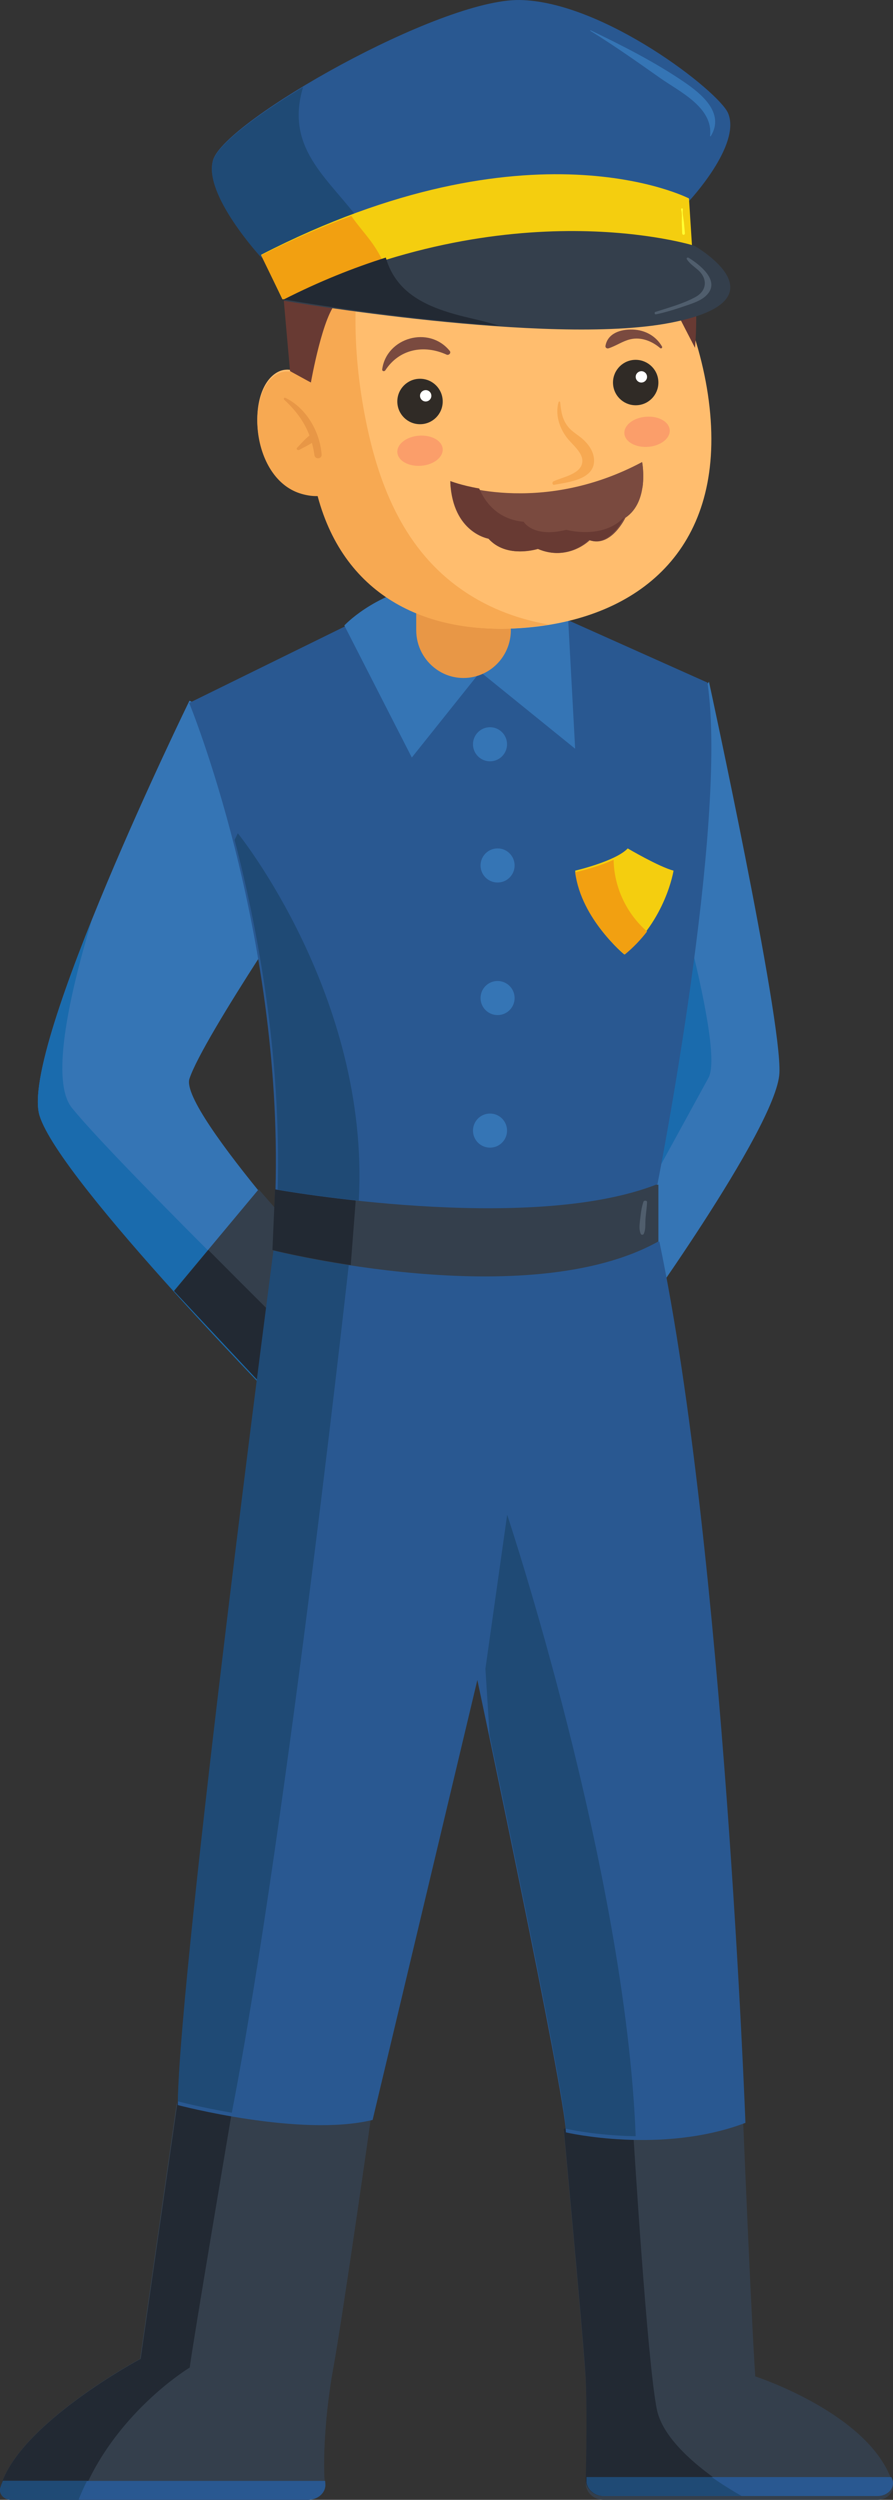 <svg width="236" height="660" viewBox="0 0 236 660" fill="none" xmlns="http://www.w3.org/2000/svg">
<rect x="0" y="0" width="236" height="660" fill="#333333" stroke="none"/>
<g clip-path="url(#clip0_27_7664)">
<path d="M187.615 539L196.405 560.199C196.405 560.199 198.471 610.58 199.598 627.411C199.598 627.411 229.987 637.257 235.847 655.425C236.26 656.724 235.809 658.004 234.851 658.889C234.119 659.567 233.086 660 231.94 660H159.537C158.428 660 157.414 659.661 156.607 659.077C155.498 658.268 154.785 657.025 154.822 655.613C154.991 648.647 155.217 635.054 154.71 627.11C153.996 616.096 149 562.665 149 562.665L187.615 539Z" fill="#343F4C"/>
<path d="M196 659C187.322 653.772 175.371 645.096 173.575 636.064C171.013 623.21 167.422 564.11 167.422 564.11L168.806 550L149 562.124C149 562.124 153.975 615.303 154.686 626.264C155.191 634.172 154.966 647.72 154.798 654.634C154.76 656.021 155.471 657.276 156.575 658.082C157.379 658.663 158.389 659 159.492 659H196Z" fill="#222933"/>
<path d="M46.706 555.306L37.039 622.772C37.039 622.772 4.835 639.984 0.095 656.636C-0.149 657.496 0.095 658.318 0.619 658.953C1.163 659.589 2.006 660 2.961 660H81.27C82.6 660 83.799 659.477 84.624 658.673C85.448 657.851 85.935 656.729 85.823 655.533C85.223 648.506 86.16 635.649 88.015 625.538C90.6 611.447 98 559.287 98 559.287C98 559.287 76.175 529.011 64.11 540.673C52.045 552.335 48.092 555.736 48.092 555.736" fill="#343F4C"/>
<path d="M46.706 555.306L37.039 622.772C37.039 622.772 4.835 639.984 0.095 656.636C-0.149 657.496 0.095 658.318 0.619 658.953C1.163 659.589 2.006 660 2.961 660H81.27C82.6 660 83.799 659.477 84.624 658.673C85.448 657.851 85.935 656.729 85.823 655.533C85.223 648.506 86.16 635.649 88.015 625.538C90.6 611.447 98 559.287 98 559.287C98 559.287 76.175 529.011 64.11 540.673C52.045 552.335 48.092 555.736 48.092 555.736" fill="#343F4C"/>
<path d="M64.377 540.681C52.266 552.342 48.297 555.743 48.297 555.743L46.887 555.313L37.182 622.775C37.182 622.775 4.853 639.986 0.095 656.636C-0.149 657.496 0.095 658.318 0.622 658.954C1.167 659.589 2.014 660 2.973 660H21.197C29.716 637.351 50.141 625.073 50.141 625.073C50.968 618.533 61.161 558.303 61.161 558.303L76 539.092C71.825 537.429 67.725 537.448 64.377 540.681Z" fill="#222933"/>
<path d="M160.028 215.447L162.008 212.877L187.37 180C187.37 180 206.697 268.823 205.981 283.32C205.264 297.817 165.836 352 165.836 352L145 292.379L163.121 305.244L160.028 215.447Z" fill="#3575B5"/>
<path d="M173.089 215C173.089 215 191.932 275.99 187.254 284.529C182.557 293.068 166.192 323 166.192 323L142 268.878L156.501 219.673L173.089 215Z" fill="#1A6BAD"/>
<path d="M77.615 198.05L50.065 185C50.065 185 5.078 276.991 10.445 294.479C15.812 311.968 78.048 375 78.048 375L93 342.788C93 342.788 47.259 293.332 50.065 284.814C53.718 273.701 84.507 228.645 84.507 228.645L77.615 198.05Z" fill="#3575B5"/>
<path d="M85 359.857C65.906 341.145 28.451 304.153 19.008 292.505C13.533 285.741 17.691 264.887 24.237 243C15.339 265.132 8.097 286.925 10.448 294.553C15.809 312.025 77.983 375 77.983 375L85 359.857Z" fill="#1A6BAD"/>
<path d="M46 340.78L68.359 314L98 347.899L78.189 375L46 340.78Z" fill="#343F4C"/>
<path d="M55.038 330L46 340.869C46 340.869 46 340.869 46.019 340.887L77.987 375L85 359.818C77.069 352.001 65.969 341.019 55.038 330Z" fill="#222933"/>
<path d="M83.908 324L72.426 329.993C72.426 329.993 47.564 519.277 47 555.777C47 555.777 79.379 564.343 98.472 559.703L126.153 443.552C126.153 443.552 149.324 552.64 149.549 562.991C149.549 562.991 174.825 568.889 197 560.473C197 560.473 191.362 409.493 174.261 327.832L83.908 324Z" fill="#295891"/>
<path d="M149.496 562.009C149.327 554.099 135.801 488.683 129.395 458.154L128.287 440.569L134.035 399.914C134.035 399.914 165.257 493.53 168 564C157.273 563.831 149.496 562.009 149.496 562.009ZM72.417 328.993C72.417 328.993 47.564 518.291 47 554.794C47 554.794 52.955 556.372 61.258 557.8C76.024 481.901 93.007 326.476 93.007 326.476L92.537 323.376L83.877 323L72.417 328.993Z" fill="#1F4A75"/>
<path d="M78.1 303L72.678 314.198L72 330.101C72 330.101 139.379 347.084 174 327.758V312.803L78.1 303Z" fill="#343F4C"/>
<path d="M72.68 314.168L72 330.03C72 330.03 80.366 332.126 92.697 334L94 317.062L83.236 303.519L78.118 303L72.68 314.168Z" fill="#222933"/>
<path d="M106.195 158L50 185.591C50 185.591 74.684 245.513 72.808 314.032C72.808 314.032 139.676 326.095 173.757 312.627C173.757 312.627 192.551 217.566 186.961 180.215L144.815 161.372L106.195 158Z" fill="#295891"/>
<path d="M126.908 177.374L108.833 200L91 165.136C91 165.136 98.502 156.99 112.202 154.393C125.902 151.796 150.12 162.931 150.12 162.931L152 197.683L126.908 177.374Z" fill="#3575B5"/>
<path d="M122.491 179C119.781 179 117.294 178.139 115.252 176.66C112.079 174.376 110 170.632 110 166.382V143H135V166.382C135 171.418 132.068 175.78 127.836 177.783C126.203 178.569 124.402 179 122.491 179Z" fill="#E89746"/>
<path d="M127.808 35.12C103.37 37.309 85.478 69.172 82.205 100.658C79.251 97.96 75.601 96.206 72.196 99.035C64.84 105.148 67.022 126.503 79.797 130.144C81.377 130.597 82.788 130.766 84.067 130.729C91.292 157.781 113.773 167.987 139.453 165.686C168.651 163.063 190.908 145.293 187.69 109.241C184.492 73.171 157.006 32.498 127.808 35.12Z" fill="#FFBD6E"/>
<path d="M120.734 154.747C106.323 144.05 99.883 127.433 96.542 110.329C93.088 92.719 92.622 73.385 97.979 56C89.486 68.29 83.811 84.757 82.094 101.112C79.163 98.433 75.542 96.69 72.163 99.501C64.865 105.57 67.03 126.777 79.705 130.393C81.273 130.843 82.673 131.011 83.942 130.974C91.11 157.838 113.416 167.973 138.896 165.688C140.968 165.501 143.003 165.22 145 164.882C136.376 163.402 128.07 160.199 120.734 154.747Z" fill="#F7A952"/>
<path d="M111 112C114.314 112 117 109.314 117 106C117 102.686 114.314 100 111 100C107.686 100 105 102.686 105 106C105 109.314 107.686 112 111 112Z" fill="#302B26"/>
<path d="M113.993 104.363C114.074 105.186 113.46 105.912 112.637 105.993C111.814 106.074 111.088 105.46 111.007 104.637C110.926 103.814 111.54 103.088 112.363 103.007C113.202 102.926 113.928 103.54 113.993 104.363Z" fill="white"/>
<path d="M173.976 100.465C174.27 103.757 171.843 106.682 168.533 106.976C165.242 107.27 162.318 104.842 162.024 101.532C161.73 98.24 164.157 95.316 167.467 95.021C170.776 94.746 173.682 97.173 173.976 100.465Z" fill="#302B26"/>
<path d="M170.993 99.363C171.074 100.186 170.46 100.912 169.637 100.993C168.814 101.074 168.088 100.46 168.007 99.637C167.926 98.814 168.54 98.088 169.363 98.007C170.186 97.926 170.912 98.54 170.993 99.363Z" fill="white"/>
<path opacity="0.2" d="M116.991 118.504C117.171 120.702 114.645 122.704 111.343 122.97C108.041 123.236 105.208 121.694 105.009 119.496C104.829 117.298 107.355 115.296 110.657 115.03C113.977 114.764 116.81 116.306 116.991 118.504Z" fill="#ED245E"/>
<path opacity="0.2" d="M176.991 113.506C177.171 115.703 174.645 117.704 171.343 117.97C168.041 118.236 165.208 116.695 165.009 114.498C164.829 112.301 167.355 110.299 170.657 110.033C173.977 109.75 176.81 111.309 176.991 113.506Z" fill="#ED245E"/>
<path d="M75 79.372L76.646 97.983L82.163 101C82.163 101 85.361 82.766 89.194 79.674C93.028 76.581 179.261 75.77 179.261 75.77C179.261 75.77 177.578 79.825 178.214 81.182C178.849 82.521 183.674 91.836 183.674 91.836C183.674 91.836 185.171 75.243 181.748 70.265C178.345 65.287 159.194 66.041 159.194 66.041L75 79.372Z" fill="#683A33"/>
<path d="M182.069 53.116C182.069 53.116 195.954 38.327 192.426 29.902C190.043 24.179 159.478 0.342 137.319 0.002C116.154 -0.3 59.564 31.829 56.337 42.18C53.541 51.17 69.077 68 69.077 68L182.069 53.116Z" fill="#295891"/>
<path d="M95.793 59.237C87.467 47.54 75.427 39.868 79.909 23.639C79.966 23.414 80.04 23.207 80.097 23C67.438 30.597 57.612 38.194 56.337 42.294C53.542 51.245 69.07 68 69.07 68L99 64.07C97.987 62.434 96.918 60.816 95.793 59.237Z" fill="#1F4A75"/>
<path d="M183 73.048L182.85 64.432L182.08 52.395C182.08 52.395 140.074 30.685 69 67.266L74.633 79L183 73.048Z" fill="#F4CE0F"/>
<path d="M97.93 63.593C96.21 61.277 94.376 59.26 92.844 57C85.299 59.783 77.358 63.182 69 67.402L74.673 79L104 77.413C102.903 72.37 101.088 67.813 97.93 63.593Z" fill="#F2A011"/>
<path d="M75 79.404C75 79.404 144.94 91.348 176.869 85.282C208.78 79.235 183.496 64.88 183.496 64.88C183.496 64.88 135.169 49.696 75 79.404Z" fill="#343F4C"/>
<path d="M125.325 84.236C118.5 82.665 110.39 80.537 105.598 74.901C103.826 72.811 102.652 70.473 101.962 68C93.347 70.722 84.323 74.326 75 79.061C75 79.061 103.323 84.026 132 86C129.856 85.367 127.656 84.773 125.325 84.236Z" fill="#222933"/>
<path d="M154.272 116.173C152.88 114.853 151.232 114.099 150.024 112.534C148.559 110.63 148.266 108.5 148.046 106.2C148.028 105.936 147.68 105.936 147.607 106.182C146.692 109.499 147.827 112.949 149.841 115.588C151.141 117.285 153.906 119.377 153.906 121.658C153.906 125.165 148.632 125.937 146.27 127.087C145.849 127.295 145.923 128.086 146.472 127.992C150.042 127.332 157.036 126.635 157 121.602C157 119.453 155.736 117.568 154.272 116.173Z" fill="#F7A952"/>
<path d="M118.866 92.659C113.365 85.857 102.135 89.147 101.004 97.521C100.946 98.02 101.56 98.168 101.828 97.779C105.488 92.16 111.985 90.885 118.041 93.639C118.636 93.879 119.287 93.177 118.866 92.659Z" fill="#7A4A3F"/>
<path d="M174.96 91.496C173.392 88.763 170.564 87.116 167.194 87.007C163.94 86.898 160.57 88.039 160.009 91.333C159.931 91.767 160.377 92.111 160.822 91.966C162.798 91.333 164.56 90.048 166.574 89.577C169.46 88.889 172.365 90.102 174.476 91.912C174.786 92.147 175.115 91.767 174.96 91.496Z" fill="#7A4A3F"/>
<path d="M119 127.412C119 127.412 142.284 136.55 169.702 122C169.702 122 171.713 132.412 165.286 136.7C165.286 136.7 161.509 144.639 155.852 142.636C155.852 142.636 150.252 148.31 142.228 144.92C142.228 144.92 133.978 147.579 129.129 142.243C129.092 142.243 119.658 140.707 119 127.412Z" fill="#7A4A3F"/>
<path d="M137.63 133.365C143.831 138.538 153.958 137.481 160.834 134.574C164.122 133.177 167.223 131.194 169.797 128.683C170.304 125.134 169.703 122 169.703 122C156.438 129.099 144.169 130.59 135 130.269C135.676 131.383 136.522 132.44 137.63 133.365Z" fill="#7A4A3F"/>
<path d="M149.673 139.882C140.832 142.083 138.402 137.757 138.402 137.757C131.206 137.106 127.972 132.13 126.645 128.971C121.822 128.129 119 127 119 127C119.654 140.609 129.037 142.159 129.037 142.159C133.86 147.614 142.065 144.896 142.065 144.896C150.047 148.361 155.617 142.561 155.617 142.561C161.243 144.628 165 136.494 165 136.494C159.355 142.58 149.673 139.882 149.673 139.882Z" fill="#683A33"/>
<path d="M180.777 21.637C172.968 16.321 164.585 12.098 156.109 8.007C156.016 7.969 155.96 8.101 156.034 8.157C162.322 12.041 168.387 16.321 174.434 20.581C179.627 24.239 188.511 28.349 187.658 35.89C187.64 36.003 187.788 36.041 187.844 35.947C191.646 29.782 185.228 24.673 180.777 21.637Z" fill="#3575B5"/>
<path d="M180.733 58.623C180.632 57.626 180.312 56.35 180.457 55.353C180.53 54.835 179.876 54.915 180.021 55.413C180.297 56.37 180.167 57.666 180.181 58.683C180.196 59.64 180.268 60.597 180.297 61.574C180.312 62.193 181.068 62.113 180.995 61.495C180.908 60.538 180.835 59.56 180.733 58.623Z" fill="#FFFF33"/>
<path d="M181.991 68.059C181.702 67.876 181.316 68.151 181.528 68.463C182.3 69.637 183.361 70.316 184.421 71.233C187.025 73.49 186.929 76.719 183.785 78.425C180.487 80.223 176.783 81.196 173.215 82.352C172.849 82.462 172.984 83.067 173.369 82.994C176.263 82.388 179.04 81.471 181.817 80.517C183.843 79.82 186.042 79.031 187.295 77.269C189.86 73.728 184.807 69.784 181.991 68.059Z" fill="#505E6D"/>
<path d="M75.419 105.031C75.106 104.881 74.847 105.311 75.106 105.535C78.187 108.373 80.42 111.361 81.786 114.983C80.568 115.954 79.59 117.093 78.519 118.214C78.187 118.568 78.686 118.979 79.055 118.792C80.217 118.158 81.343 117.635 82.432 116.925C82.708 117.952 82.948 119.016 83.096 120.155C83.262 121.388 85.089 121.22 84.997 119.987C84.535 113.919 80.918 107.701 75.419 105.031Z" fill="#E89746"/>
<path d="M129.5 201C131.985 201 134 198.985 134 196.5C134 194.015 131.985 192 129.5 192C127.015 192 125 194.015 125 196.5C125 198.985 127.015 201 129.5 201Z" fill="#3575B5"/>
<path d="M136 228.5C136 230.987 133.987 233 131.5 233C129.013 233 127 230.987 127 228.5C127 226.013 129.013 224 131.5 224C133.968 223.981 136 226.013 136 228.5Z" fill="#3575B5"/>
<path d="M136 263.5C136 265.987 133.987 268 131.5 268C129.013 268 127 265.987 127 263.5C127 261.013 129.013 259 131.5 259C133.968 259 136 261.013 136 263.5Z" fill="#3575B5"/>
<path d="M129.5 303C131.985 303 134 300.985 134 298.5C134 296.015 131.985 294 129.5 294C127.015 294 125 296.015 125 298.5C125 300.985 127.015 303 129.5 303Z" fill="#3575B5"/>
<path d="M94.816 317C94.816 316.906 94.835 316.812 94.835 316.699C97.68 263.003 62.854 220 62.854 220C62.854 220 62.531 220.639 62 221.748C68.203 245.542 74.349 278.659 73.381 314.087C73.4 314.087 82.088 315.628 94.816 317Z" fill="#1F4A75"/>
<path d="M170.054 317.268C169.57 318.665 169.386 320.081 169.225 321.514C169.087 322.912 168.741 324.434 169.34 325.778C169.478 326.083 169.985 326.065 170.123 325.778C170.699 324.542 170.492 323.145 170.584 321.837C170.699 320.35 170.952 318.862 170.998 317.357C171.044 316.945 170.192 316.856 170.054 317.268Z" fill="#505E6D"/>
<path d="M152 229.868C152 229.868 162.674 227.396 165.896 224C165.896 224 174.092 228.83 178 229.868C178 229.868 175.999 242.774 165 252C165 252.019 153.677 242.792 152 229.868Z" fill="#F4CE0F"/>
<path d="M162.164 227C157.794 228.997 152 230.31 152 230.31C153.675 242.958 165.129 252 165.129 252C167.477 250.077 169.402 248.006 171 245.935C165.552 241.183 162.28 234.212 162.164 227Z" fill="#F2A011"/>
<path d="M0.095 656.808C-0.149 657.624 0.095 658.404 0.621 659.007C1.165 659.61 2.01 660 2.967 660H81.423C82.756 660 83.957 659.504 84.783 658.741C85.609 657.961 86.097 656.897 85.984 655.762C85.965 655.514 85.946 655.248 85.928 655H0.771C0.508 655.603 0.283 656.206 0.095 656.808Z" fill="#295891"/>
<path d="M20.753 660C21.435 658.269 22.19 656.608 23 655H0.755C0.497 655.601 0.258 656.219 0.092 656.82C0.037 657.032 0 657.226 0 657.42C0 657.809 0.092 658.198 0.276 658.534C0.368 658.71 0.479 658.869 0.608 659.011C1.142 659.611 1.97 660 2.91 660H20.753Z" fill="#1F4A75"/>
<path d="M155.001 654.869C154.964 656.181 155.676 657.369 156.781 658.131C157.587 658.681 158.599 659 159.704 659H231.95C233.093 659 234.104 658.592 234.854 657.954C235.809 657.121 236.259 655.915 235.847 654.692C235.772 654.461 235.66 654.23 235.585 654H155.02C155.02 654.301 155.001 654.603 155.001 654.869Z" fill="#295891"/>
<path d="M155.02 654C155.02 654.301 155.001 654.585 155.001 654.869C154.964 656.181 155.671 657.369 156.769 658.131C157.568 658.681 158.573 659 159.67 659H196C193.526 657.582 190.791 655.897 188.094 654H155.02Z" fill="#1F4A75"/>
</g>
<defs>
<clipPath id="clip0_27_7664">
<rect width="236" height="660" fill="white"/>
</clipPath>
</defs>
</svg>
